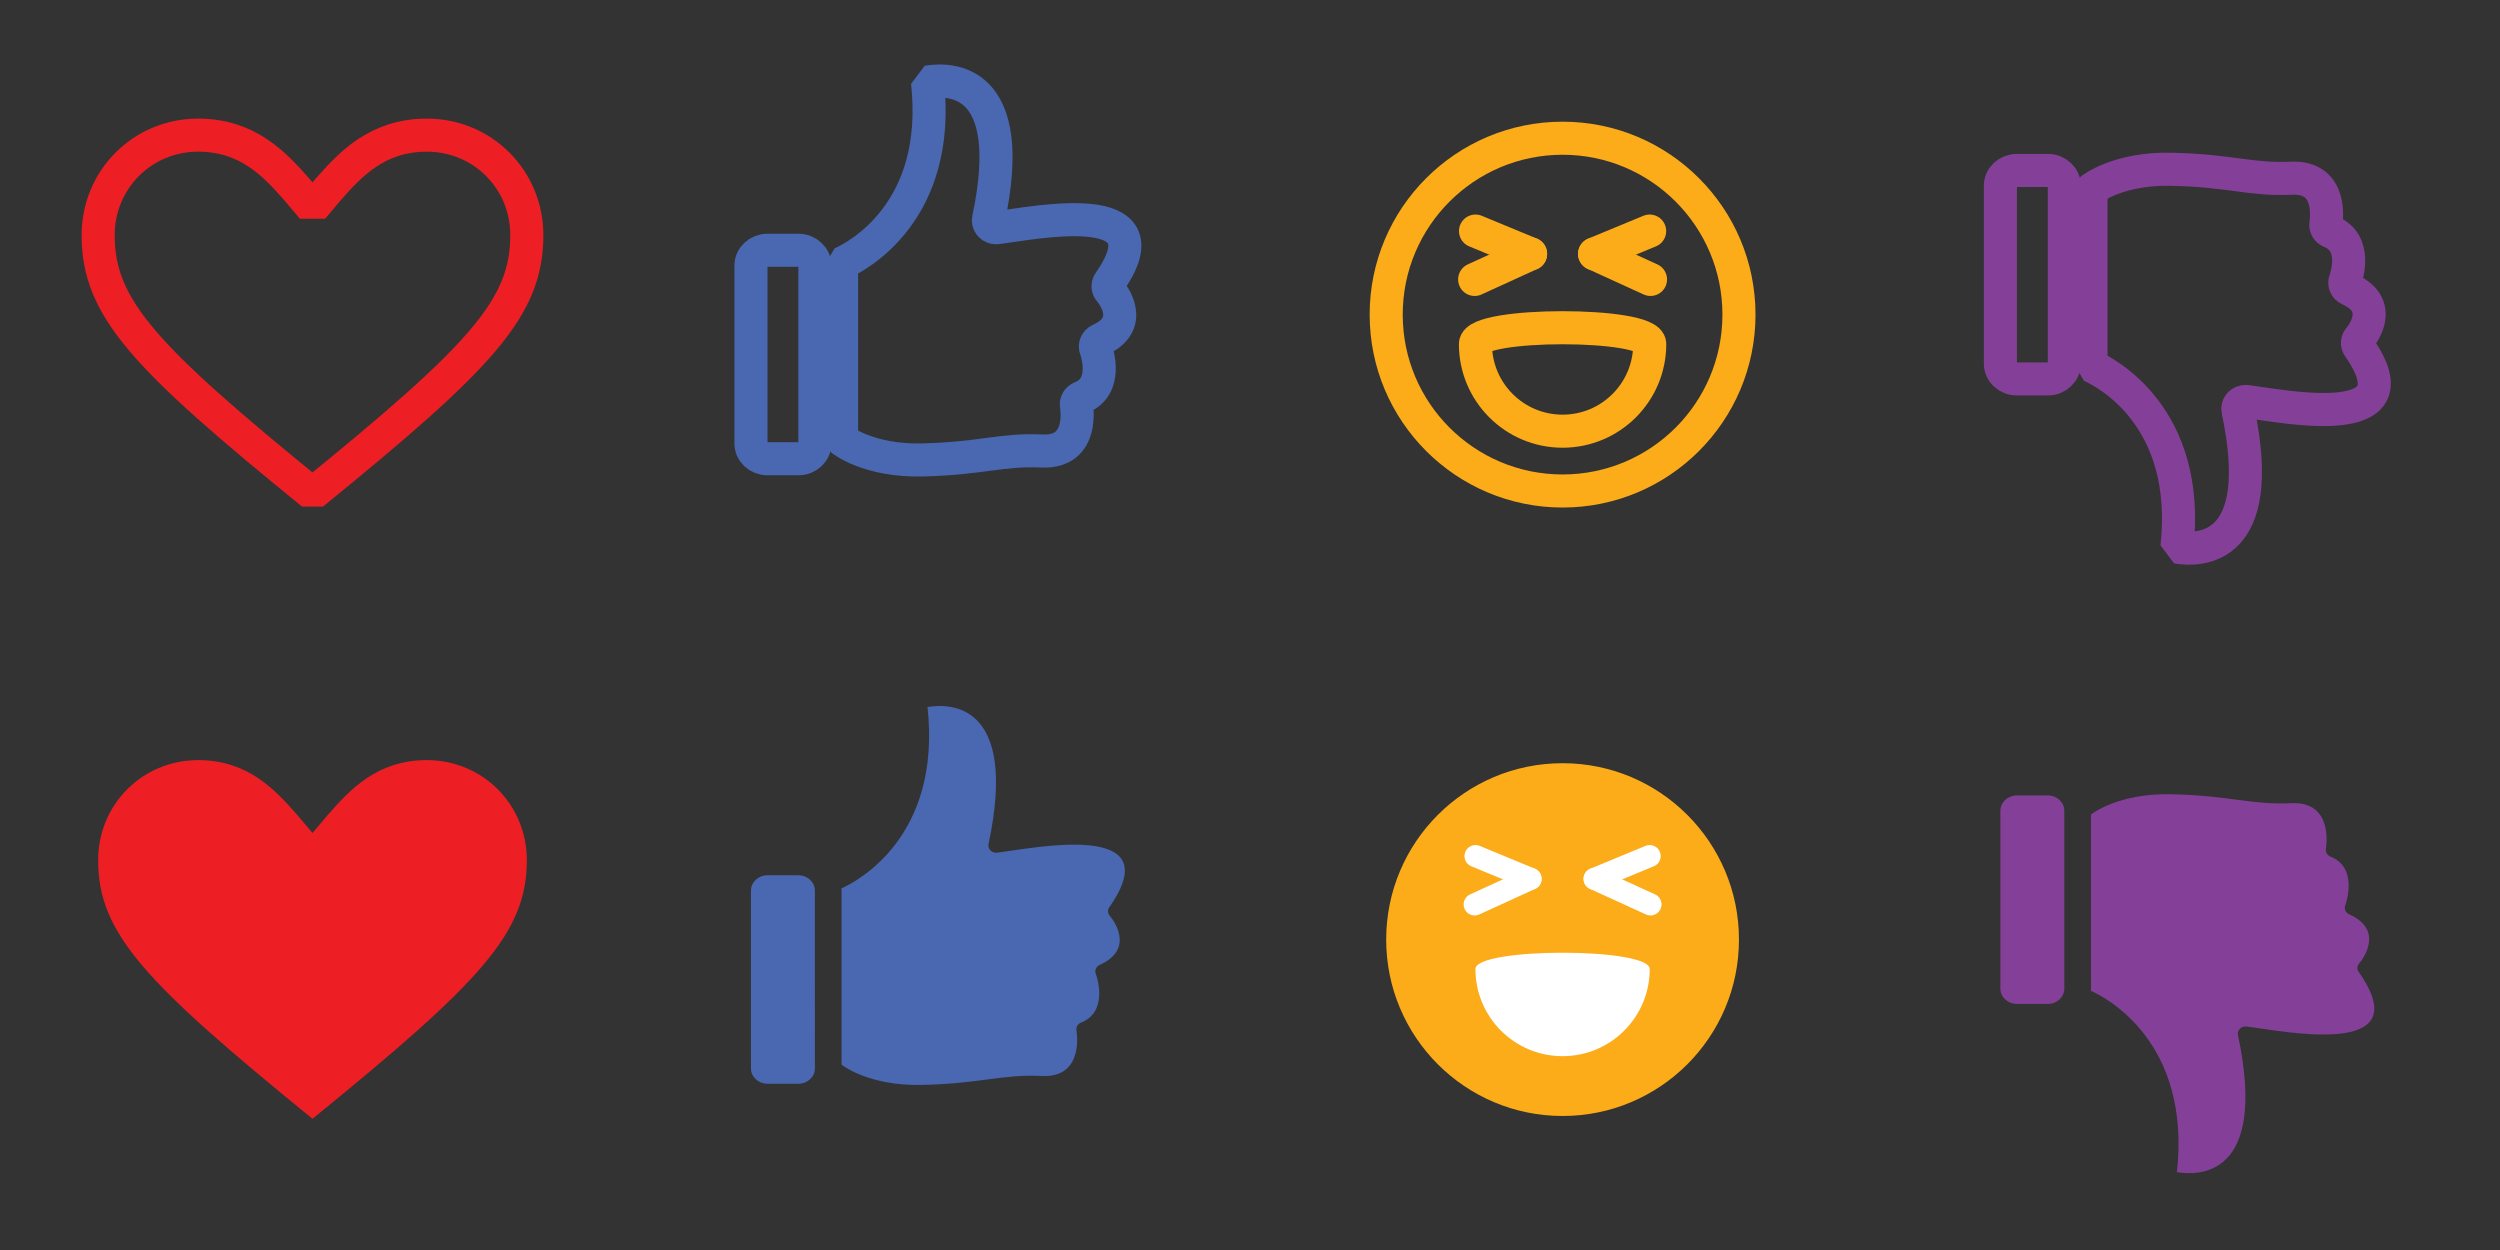 <?xml version="1.0" encoding="utf-8"?>
<!-- Generator: Adobe Illustrator 14.0.0, SVG Export Plug-In . SVG Version: 6.00 Build 43363)  -->
<!DOCTYPE svg PUBLIC "-//W3C//DTD SVG 1.1//EN" "http://www.w3.org/Graphics/SVG/1.1/DTD/svg11.dtd">
<svg version="1.1" id="Layer_1" xmlns="http://www.w3.org/2000/svg" xmlns:xlink="http://www.w3.org/1999/xlink" x="0px" y="0px"
	 width="226.773px" height="113.387px" viewBox="0 0 226.773 113.387" enable-background="new 0 0 226.773 113.387"
	 xml:space="preserve">
<rect x="0" y="0" width="226.773" height="113.387" fill="#333333" stroke="none"/>
<g>
	<path fill="#ED1F24" d="M17.977,68.95c-5.055,0-9.073,4.018-9.073,9.074c0,6.609,4.148,11.018,19.442,23.459
		c15.296-12.441,19.443-16.85,19.443-23.459c0-5.057-4.018-9.074-9.073-9.074c-4.537,0-6.999,2.723-8.943,4.926l-1.426,1.686
		l-1.425-1.686C24.977,71.673,22.514,68.95,17.977,68.95z"/>
	<path fill="#4968B1" d="M73.918,96.918c0,0.38-0.168,0.728-0.438,0.979c-0.27,0.251-0.642,0.408-1.051,0.408h-2.821
		c-0.409,0-0.781-0.157-1.051-0.408c-0.271-0.252-0.438-0.6-0.438-0.979V80.783c0-0.381,0.167-0.728,0.438-0.979
		c0.27-0.253,0.642-0.409,1.051-0.409h2.821c0.409,0,0.781,0.156,1.051,0.409c0.27,0.251,0.438,0.598,0.438,0.979V96.918z
		 M100.625,82.296h-0.001c-0.181,0.258-0.144,0.591,0.071,0.808c0.267,0.323,2.299,2.953-0.934,4.419l-0.002-0.001
		c-0.333,0.151-0.482,0.512-0.354,0.828c0.096,0.269,1.159,3.409-1.337,4.405l-0.002-0.001c-0.291,0.116-0.456,0.392-0.428,0.67
		c0,0.02,0.813,4.362-3.126,4.178c-3.696-0.173-5.458,0.688-10.875,0.811c-4.911,0.111-7.299-1.841-7.299-1.841V80.783
		c0-0.066-0.016-0.128-0.021-0.191c1.375-0.616,9.116-4.615,7.816-16.457c1.968-0.334,8.27-0.467,5.538,12.428h-0.001
		c-0.076,0.358,0.174,0.707,0.559,0.776c0.099,0.02,0.196,0.017,0.288-0.002C93.565,76.972,106.22,74.303,100.625,82.296z"/>
	<g>
		<circle fill="#FBAC18" cx="141.74" cy="85.23" r="16"/>
		<g>
			<g>
				<g>
					
						<line fill="none" stroke="#FFFFFF" stroke-width="2" stroke-linecap="round" x1="133.842" y1="77.654" x2="138.837" y2="79.721"/>
					
						<line fill="none" stroke="#FFFFFF" stroke-width="2" stroke-linecap="round" x1="133.765" y1="82.04" x2="138.837" y2="79.721"/>
				</g>
				<g>
					
						<line fill="none" stroke="#FFFFFF" stroke-width="2" stroke-linecap="round" x1="149.639" y1="77.654" x2="144.644" y2="79.721"/>
					
						<line fill="none" stroke="#FFFFFF" stroke-width="2" stroke-linecap="round" x1="149.716" y1="82.04" x2="144.644" y2="79.721"/>
				</g>
			</g>
			<path fill="#FFFFFF" d="M149.646,87.899c0,4.366-3.54,7.906-7.905,7.906c-4.366,0-7.906-3.54-7.906-7.906
				C133.835,85.926,149.646,85.926,149.646,87.899z"/>
		</g>
	</g>
	<path fill="#844099" d="M187.252,89.676c0,0.381-0.168,0.728-0.438,0.979c-0.27,0.253-0.642,0.409-1.051,0.409h-2.821
		c-0.409,0-0.781-0.156-1.051-0.409c-0.271-0.251-0.438-0.598-0.438-0.979V73.541c0-0.38,0.167-0.728,0.438-0.979
		c0.27-0.251,0.642-0.408,1.051-0.408h2.821c0.409,0,0.781,0.157,1.051,0.408c0.27,0.252,0.438,0.6,0.438,0.979V89.676z
		 M203.853,93.122c-0.094-0.019-0.189-0.021-0.289-0.002c-0.385,0.069-0.635,0.418-0.559,0.776l0,0
		c2.732,12.895-3.57,12.762-5.537,12.428c1.299-11.842-6.441-15.841-7.816-16.457c0.005-0.063,0.021-0.125,0.021-0.191V73.888
		c0,0,2.388-1.952,7.299-1.841c5.416,0.123,7.178,0.983,10.875,0.811c3.939-0.185,3.125,4.158,3.125,4.178
		c-0.027,0.278,0.137,0.554,0.428,0.67l0.002-0.001c2.496,0.996,1.434,4.137,1.338,4.405c-0.129,0.316,0.02,0.677,0.354,0.828
		l0.002-0.001c3.232,1.466,1.201,4.096,0.934,4.419c-0.215,0.217-0.252,0.55-0.07,0.808l0,0
		C219.554,96.156,206.897,93.487,203.853,93.122z"/>
</g>
<g>
	<path fill="none" stroke="#ED1F24" stroke-width="3" stroke-linejoin="bevel" d="M17.977,12.258c-5.055,0-9.073,4.018-9.073,9.074
		c0,6.609,4.148,11.018,19.442,23.459c15.296-12.441,19.443-16.85,19.443-23.459c0-5.057-4.018-9.074-9.073-9.074
		c-4.537,0-6.999,2.723-8.943,4.926l-1.426,1.686l-1.425-1.686C24.977,14.98,22.514,12.258,17.977,12.258z"/>
	<path fill="none" stroke="#4968B1" stroke-width="3" stroke-linecap="round" stroke-linejoin="bevel" d="M73.918,40.226
		c0,0.38-0.168,0.728-0.438,0.979c-0.27,0.251-0.642,0.408-1.051,0.408h-2.821c-0.409,0-0.781-0.157-1.051-0.408
		c-0.271-0.252-0.438-0.6-0.438-0.979V24.091c0-0.381,0.167-0.728,0.438-0.979c0.27-0.253,0.642-0.409,1.051-0.409h2.821
		c0.409,0,0.781,0.156,1.051,0.409c0.27,0.251,0.438,0.598,0.438,0.979V40.226z M100.625,25.604h-0.001
		c-0.181,0.258-0.144,0.591,0.071,0.808c0.267,0.323,2.299,2.953-0.934,4.419l-0.002-0.001c-0.333,0.151-0.482,0.512-0.354,0.828
		c0.096,0.269,1.159,3.409-1.337,4.405l-0.002-0.001c-0.291,0.116-0.456,0.392-0.428,0.67c0,0.02,0.813,4.362-3.126,4.178
		c-3.696-0.173-5.458,0.688-10.875,0.811c-4.911,0.111-7.299-1.841-7.299-1.841V24.091c0-0.066-0.016-0.128-0.021-0.191
		c1.375-0.616,9.116-4.615,7.816-16.457c1.968-0.334,8.27-0.467,5.538,12.428h-0.001c-0.076,0.358,0.174,0.707,0.559,0.776
		c0.099,0.02,0.196,0.017,0.288-0.002C93.565,20.279,106.22,17.61,100.625,25.604z"/>
	<g>
		
			<circle fill="none" stroke="#FBAC18" stroke-width="3" stroke-linecap="round" stroke-linejoin="bevel" cx="141.74" cy="28.538" r="16"/>
		<g>
			<g>
				<g>
					
						<line fill="none" stroke="#FBAC18" stroke-width="3" stroke-linecap="round" stroke-linejoin="bevel" x1="133.842" y1="20.961" x2="138.837" y2="23.029"/>
					
						<line fill="none" stroke="#FBAC18" stroke-width="3" stroke-linecap="round" stroke-linejoin="bevel" x1="133.765" y1="25.347" x2="138.837" y2="23.029"/>
				</g>
				<g>
					
						<line fill="none" stroke="#FBAC18" stroke-width="3" stroke-linecap="round" stroke-linejoin="bevel" x1="149.639" y1="20.961" x2="144.644" y2="23.029"/>
					
						<line fill="none" stroke="#FBAC18" stroke-width="3" stroke-linecap="round" stroke-linejoin="bevel" x1="149.716" y1="25.347" x2="144.644" y2="23.029"/>
				</g>
			</g>
			<path fill="none" stroke="#FBAC18" stroke-width="3" stroke-linecap="round" stroke-linejoin="bevel" d="M149.646,31.207
				c0,4.366-3.54,7.906-7.905,7.906c-4.366,0-7.906-3.54-7.906-7.906C133.835,29.234,149.646,29.234,149.646,31.207z"/>
		</g>
	</g>
	<path fill="none" stroke="#844099" stroke-width="3" stroke-linecap="round" stroke-linejoin="bevel" d="M187.252,32.983
		c0,0.381-0.168,0.728-0.438,0.979c-0.27,0.253-0.642,0.409-1.051,0.409h-2.821c-0.409,0-0.781-0.156-1.051-0.409
		c-0.271-0.251-0.438-0.598-0.438-0.979V16.849c0-0.38,0.167-0.728,0.438-0.979c0.27-0.251,0.642-0.408,1.051-0.408h2.821
		c0.409,0,0.781,0.157,1.051,0.408c0.27,0.252,0.438,0.6,0.438,0.979V32.983z M203.853,36.43c-0.094-0.019-0.189-0.021-0.289-0.002
		c-0.385,0.069-0.635,0.418-0.559,0.776l0,0c2.732,12.895-3.57,12.762-5.537,12.428c1.299-11.842-6.441-15.841-7.816-16.457
		c0.005-0.063,0.021-0.125,0.021-0.191V17.195c0,0,2.388-1.952,7.299-1.841c5.416,0.123,7.178,0.983,10.875,0.811
		c3.939-0.185,3.125,4.158,3.125,4.178c-0.027,0.278,0.137,0.554,0.428,0.67l0.002-0.001c2.496,0.996,1.434,4.137,1.338,4.405
		c-0.129,0.316,0.02,0.677,0.354,0.828l0.002-0.001c3.232,1.466,1.201,4.096,0.934,4.419c-0.215,0.217-0.252,0.55-0.07,0.808l0,0
		C219.554,39.464,206.897,36.795,203.853,36.43z"/>
</g>
</svg>

